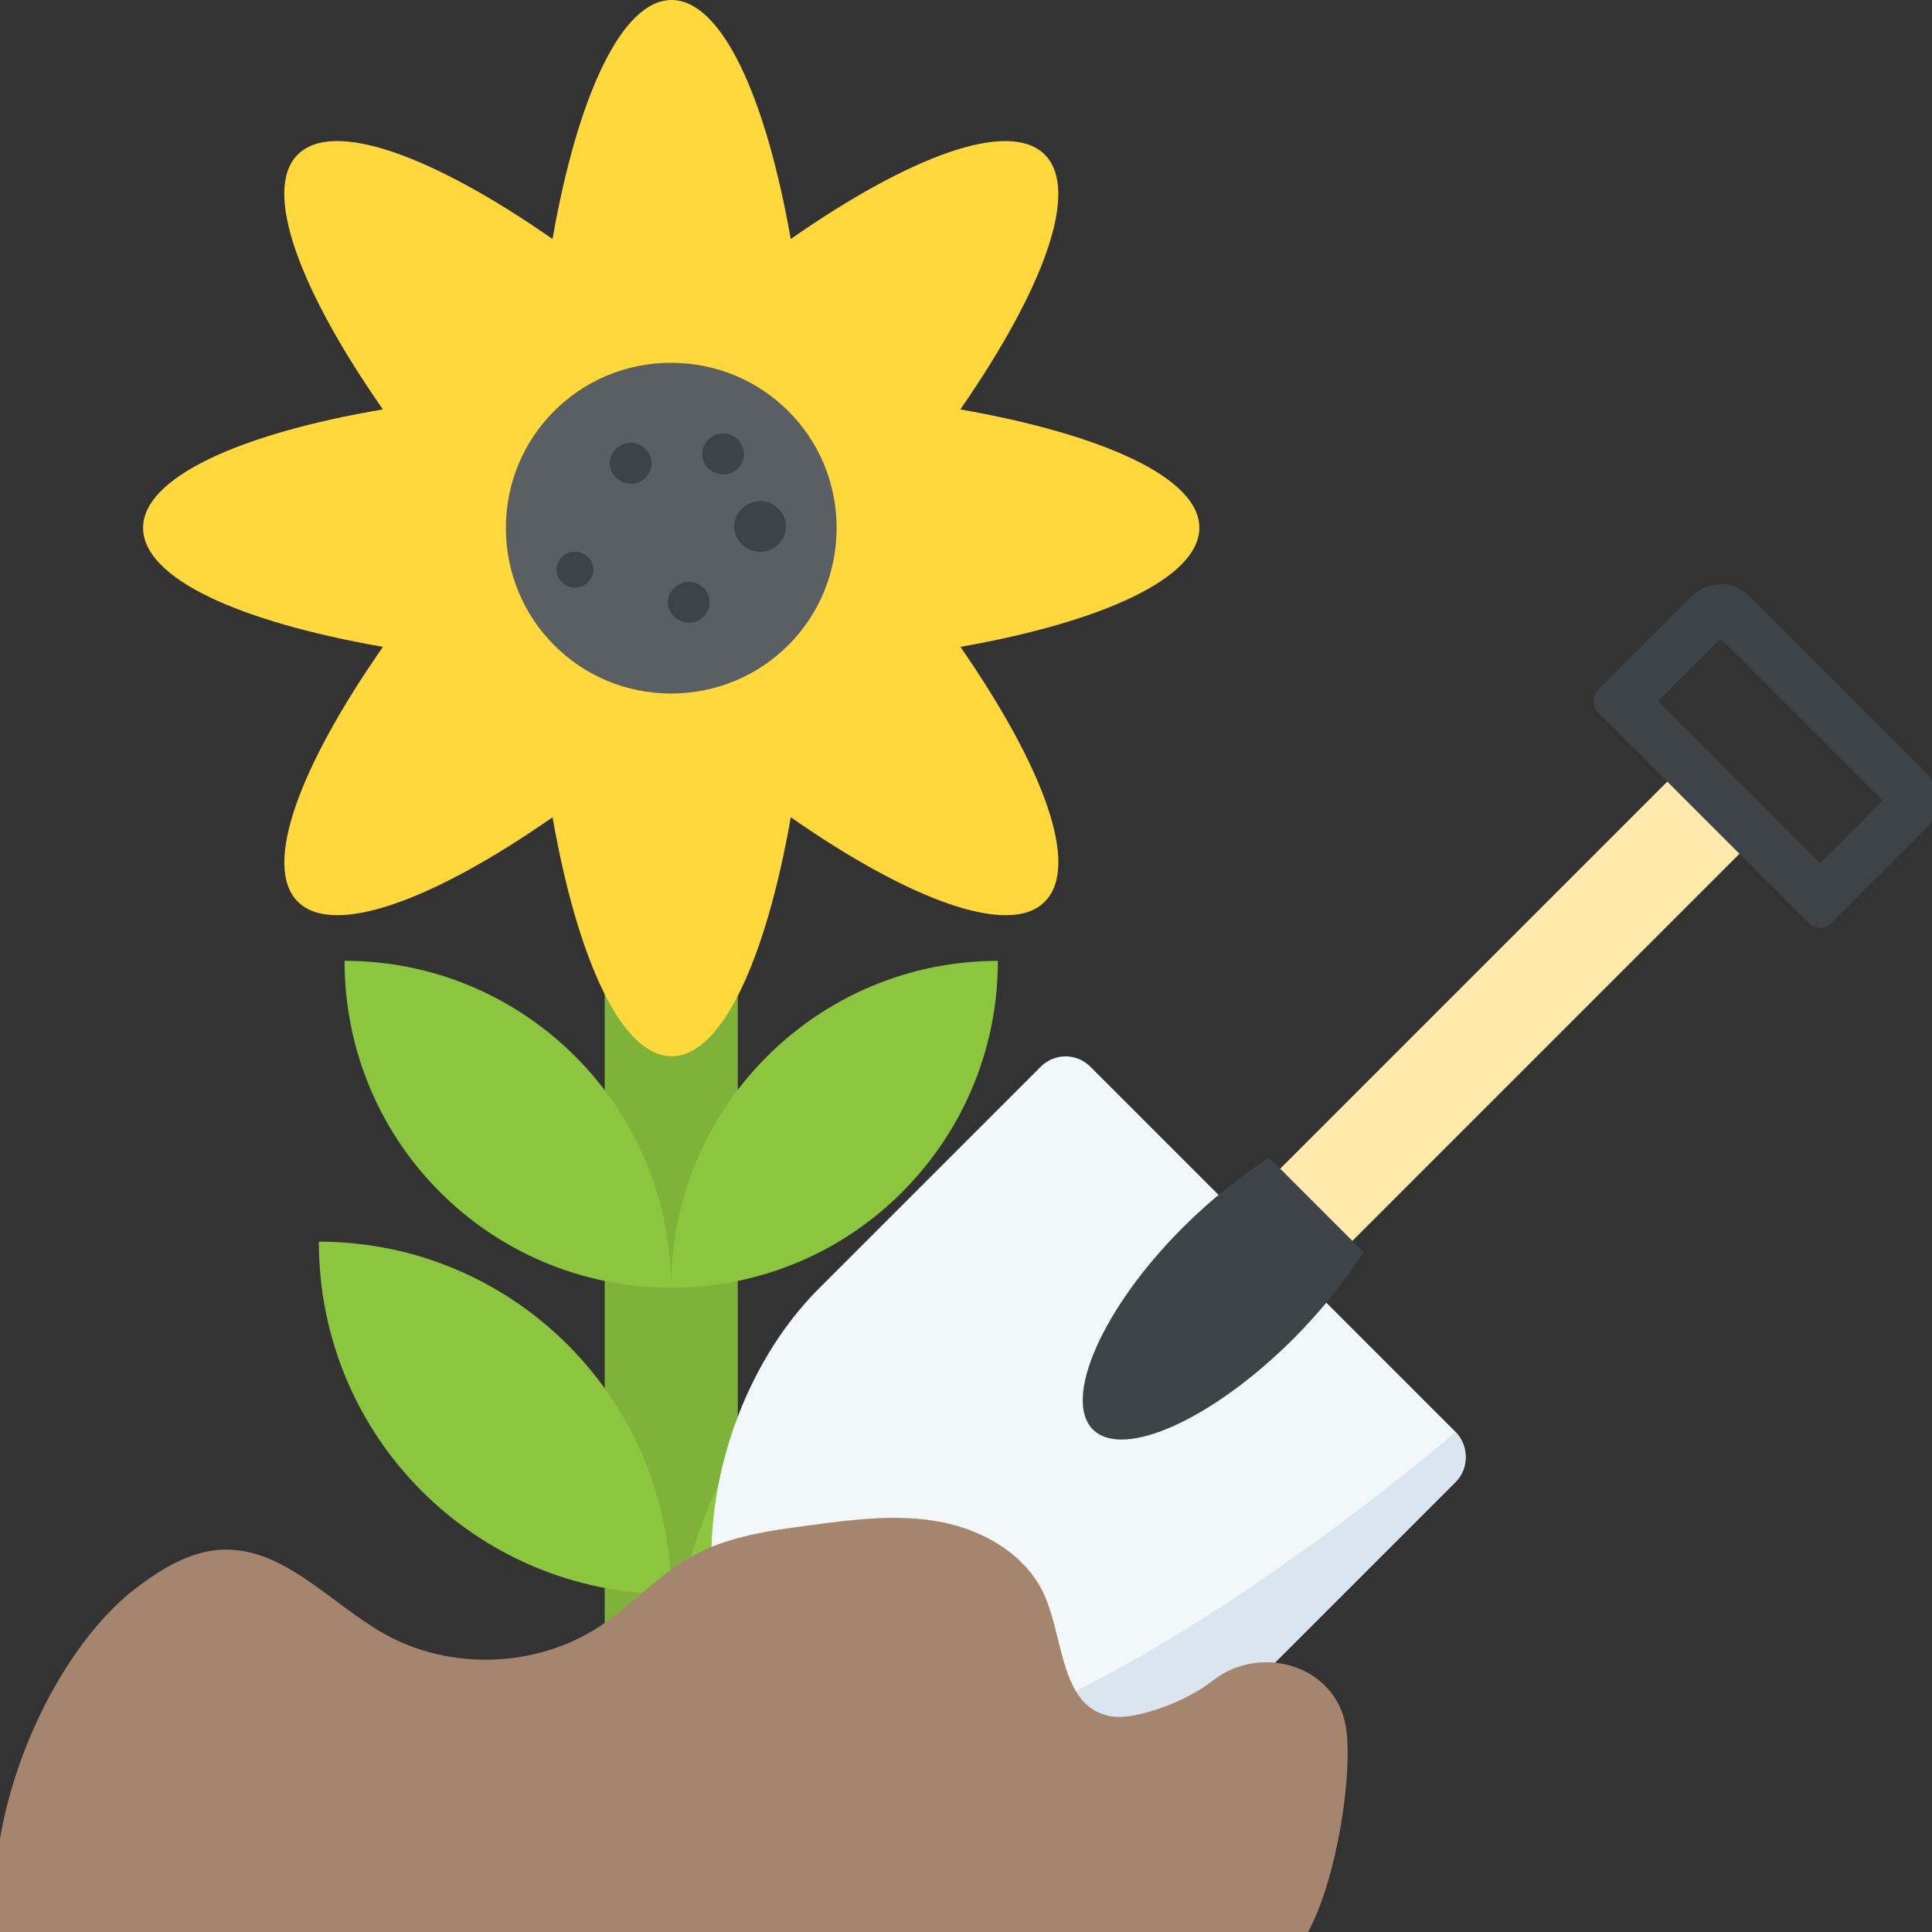 <?xml version="1.0" encoding="utf-8"?>
<!-- Generator: Adobe Illustrator 21.1.0, SVG Export Plug-In . SVG Version: 6.00 Build 0)  -->
<svg version="1.1" id="Layer_1" xmlns="http://www.w3.org/2000/svg" xmlns:xlink="http://www.w3.org/1999/xlink" x="0px" y="0px"
	 viewBox="0 0 32 32" style="enable-background:new 0 0 32 32;" xml:space="preserve">
<rect x="0" y="0" width="32" height="32" fill="#333333" stroke="none"/>
<style type="text/css">
	.st0{fill:#45CBEA;}
	.st1{fill:#FFD93B;}
	.st2{fill:#F4C534;}
	.st3{fill:#3E4347;}
	.st4{opacity:0.2;}
	.st5{fill:#DE9C25;}
	.st6{fill:#FFFFFF;}
	.st7{fill:#E24B4B;}
	.st8{fill:#8CC63E;}
	.st9{fill:#D03F3F;}
	.st10{fill:#846144;}
	.st11{fill:#5A5F63;}
	.st12{fill:#777B7E;}
	.st13{fill:#FFDC97;}
	.st14{fill:#FFE9AB;}
	.st15{fill:#93979A;}
	.st16{fill:#FFD68D;}
	.st17{fill:#728389;}
	.st18{fill:#DAE5EF;}
	.st19{fill:#65B1EF;}
	.st20{fill:#F2F7F9;}
	.st21{fill:#8D9BA3;}
	.st22{opacity:0.2;fill:#F2F7F9;}
	.st23{fill:#E9EFF4;}
	.st24{fill:#FC97B2;}
	.st25{fill:#E84D88;}
	.st26{fill:#A5856D;}
	.st27{fill:#E9B02C;}
	.st28{fill:#7FB239;}
	.st29{fill:#CBD6E0;}
	.st30{fill:#ACB9C1;}
	.st31{fill:#8F6D52;}
	.st32{opacity:0.2;fill:#FFFFFF;}
	.st33{fill:#9A795F;}
	.st34{fill:#BBC7D1;}
	.st35{fill:#E18823;}
	.st36{fill:#F29A2E;}
	.st37{fill:#89664C;}
	.st38{fill:#D3D9DD;}
	.st39{fill:#DEE4E9;}
	.st40{fill:#AD2727;}
	.st41{fill:#719D34;}
	.st42{fill:#353A3D;}
	.st43{opacity:0.25;}
	.st44{opacity:0.2;fill:#3E4347;}
	.st45{fill:#373C3F;}
	.st46{opacity:0.1;}
	.st47{opacity:0.06;}
	.st48{fill:#7A5B44;}
	.st49{fill:#6B503B;}
	.st50{fill:#31373A;}
	.st51{fill:#59A5E0;}
	.st52{fill:#363B3F;}
	.st53{fill:#BF3333;}
	.st54{opacity:0.3;}
	.st55{fill:#4E99D2;}
	.st56{opacity:0.15;}
	.st57{opacity:0.1;fill:#3E4347;}
	.st58{fill:#64892F;}
	.st59{opacity:0.08;fill:#FFFFFF;}
	.st60{opacity:0.1;fill:#FFFFFF;}
</style>
<g>
	<g>
		<path class="st28" d="M12.219,29.229h-2.203V4.587c0-0.608,0.493-1.102,1.102-1.102h0c0.608,0,1.102,0.493,1.102,1.102V29.229z"/>
		<g>
			<path class="st8" d="M19.389,19.836c0,2.293-0.929,4.36-2.423,5.853c-1.494,1.502-3.569,2.423-5.853,2.423
				C11.113,23.544,14.822,19.836,19.389,19.836z"/>
			<g>
				<path class="st8" d="M11.113,26.404c-1.611,0-3.069-0.649-4.129-1.709c-1.054-1.054-1.703-2.512-1.703-4.129
					C8.504,20.566,11.113,23.182,11.113,26.404z"/>
			</g>
		</g>
		<g>
			<path class="st8" d="M16.528,15.915c0,1.5-0.608,2.852-1.585,3.829c-0.977,0.983-2.335,1.585-3.829,1.585
				C11.115,18.34,13.54,15.915,16.528,15.915z"/>
			<path class="st8" d="M11.115,21.328c-1.494,0-2.846-0.602-3.829-1.585c-0.977-0.977-1.579-2.329-1.579-3.829
				C8.695,15.915,11.115,18.34,11.115,21.328z"/>
		</g>
		<g>
			<g>
				<path class="st1" d="M15.907,10.714c1.385,1.999,1.986,3.632,1.398,4.22c-0.575,0.588-2.221-0.013-4.207-1.398
					c-0.418,2.378-1.15,3.959-1.973,3.959c-0.823,0-1.555-1.581-1.973-3.959c-1.986,1.385-3.632,1.986-4.22,1.398
					s0.026-2.234,1.411-4.22C3.951,10.296,2.37,9.578,2.37,8.741c0-0.823,1.581-1.555,3.972-1.96
					c-1.385-1.986-1.999-3.632-1.411-4.22s2.234,0.013,4.22,1.398C9.569,1.581,10.301,0,11.124,0c0.823,0,1.555,1.581,1.973,3.959
					c1.986-1.385,3.619-1.986,4.207-1.398s-0.013,2.221-1.398,4.22c2.378,0.418,3.959,1.137,3.959,1.96S18.285,10.296,15.907,10.714
					z"/>
			</g>
			<path class="st11" d="M13.857,8.743c0,1.525-1.22,2.744-2.744,2.744c-1.514,0-2.734-1.22-2.734-2.744
				c0-1.514,1.22-2.734,2.734-2.734C12.637,6.009,13.857,7.228,13.857,8.743z"/>
			<g>
				<path class="st3" d="M10.792,7.673c0,0.183-0.157,0.34-0.34,0.34c-0.196,0-0.353-0.157-0.353-0.34s0.157-0.34,0.353-0.34
					C10.635,7.333,10.792,7.49,10.792,7.673z"/>
				<path class="st3" d="M11.755,9.976c0,0.183-0.157,0.34-0.34,0.34c-0.196,0-0.353-0.157-0.353-0.34
					c0-0.183,0.157-0.34,0.353-0.34C11.598,9.636,11.755,9.793,11.755,9.976z"/>
				<path class="st3" d="M12.323,7.519c0,0.183-0.157,0.34-0.34,0.34c-0.196,0-0.353-0.157-0.353-0.34
					c0-0.183,0.157-0.34,0.353-0.34C12.166,7.18,12.323,7.337,12.323,7.519z"/>
				<path class="st3" d="M9.828,9.435c0,0.161-0.138,0.299-0.299,0.299c-0.173,0-0.311-0.138-0.311-0.299s0.138-0.299,0.311-0.299
					C9.689,9.136,9.828,9.274,9.828,9.435z"/>
				<path class="st3" d="M13.018,8.72c0,0.227-0.194,0.421-0.421,0.421c-0.243,0-0.437-0.194-0.437-0.421
					c0-0.227,0.194-0.421,0.437-0.421C12.824,8.299,13.018,8.493,13.018,8.72z"/>
			</g>
		</g>
	</g>
	<g>
		
			<rect x="17.165" y="17.067" transform="matrix(0.707 -0.707 0.707 0.707 -5.681 22.11)" class="st14" width="13.368" height="1.691"/>
		<path class="st20" d="M24.111,24.545l-3.675,3.675c-1.901,1.901-5.603,2.529-7.503,0.628c-1.9-1.9-1.273-5.603,0.628-7.503
			l3.675-3.675c0.231-0.231,0.595-0.231,0.826,0l6.049,6.049C24.325,23.933,24.342,24.313,24.111,24.545z"/>
		<path class="st3" d="M21.427,22.17c-1.334,1.334-2.822,2.01-3.325,1.507c-0.503-0.503,0.155-2.01,1.488-3.344
			c0.483-0.483,0.986-0.87,1.43-1.16l1.566,1.566C22.297,21.184,21.91,21.686,21.427,22.17z"/>
		<path class="st18" d="M24.105,24.55l-3.669,3.669c-1.834,1.834-5.322,2.479-7.272,0.826c3.619,1.008,10.941-5.322,10.941-5.322
			C24.32,23.939,24.336,24.319,24.105,24.55z"/>
		<path class="st3" d="M31.892,12.789l-2.92-2.92c-0.26-0.26-0.686-0.26-0.958,0.012l-1.542,1.542c-0.105,0.105-0.105,0.275,0,0.38
			l3.485,3.485c0.105,0.105,0.275,0.105,0.38,0l1.542-1.542C32.152,13.475,32.152,13.049,31.892,12.789z M30.147,14.297
			l-2.684-2.684l1.035-1.035l2.684,2.684L30.147,14.297z"/>
	</g>
	<path class="st26" d="M21.666,32c0.492-0.909,0.742-2.658,0.628-3.382c-0.001-0.009-0.003-0.018-0.004-0.027
		c-0.169-1-1.401-1.379-2.201-0.756c-0.298,0.232-0.676,0.406-1.03,0.509c-0.24,0.07-0.496,0.131-0.737,0.066
		c-0.75-0.202-0.707-1.263-1.017-1.975c-0.292-0.67-0.997-1.087-1.714-1.225c-0.718-0.139-1.457-0.043-2.182,0.054
		c-0.669,0.089-1.355,0.183-1.945,0.51c-0.562,0.311-0.996,0.812-1.533,1.165c-1.045,0.686-2.475,0.736-3.565,0.123
		c-0.902-0.507-1.675-1.45-2.708-1.393c-0.513,0.028-0.975,0.311-1.386,0.621C0.818,27.386-0.313,30.097-0.046,32H21.666z"/>
</g>
</svg>
